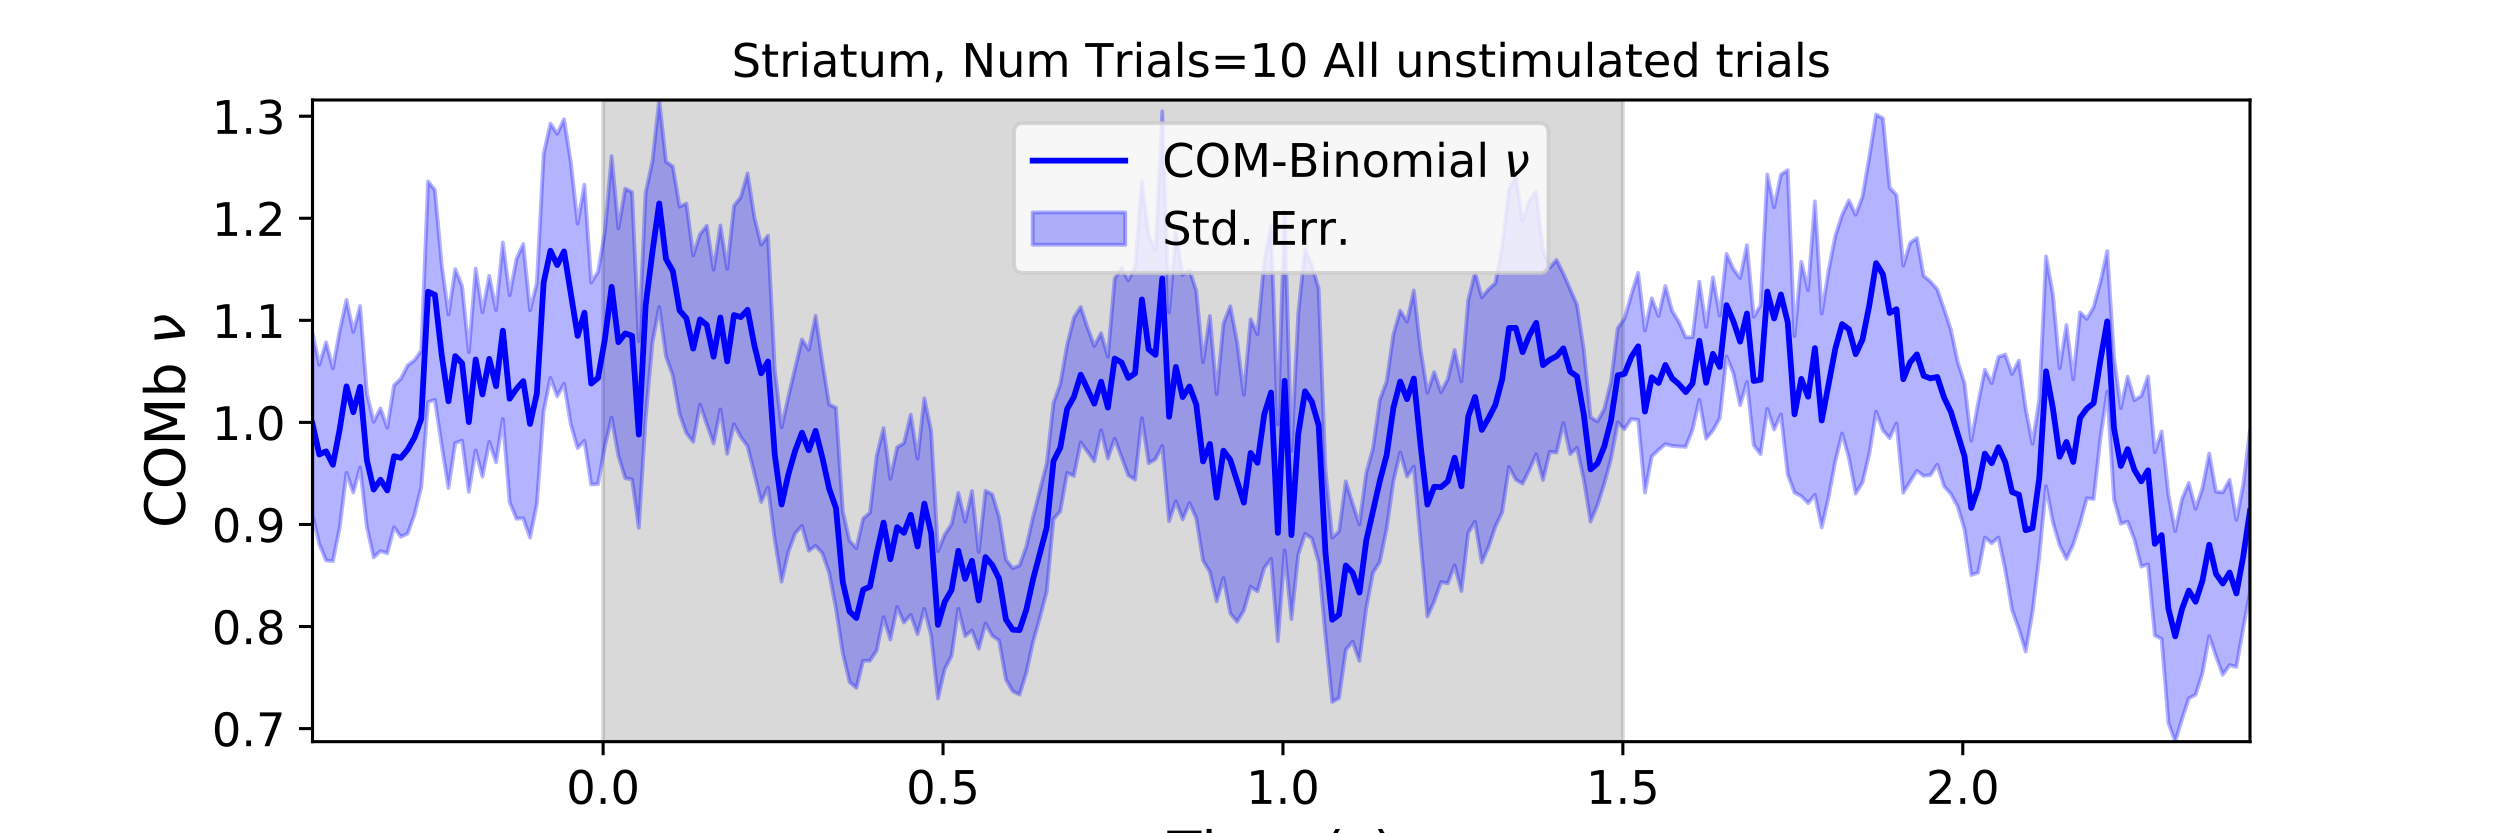 <?xml version="1.0" encoding="utf-8" standalone="no"?>
<!DOCTYPE svg PUBLIC "-//W3C//DTD SVG 1.1//EN"
  "http://www.w3.org/Graphics/SVG/1.1/DTD/svg11.dtd">
<!-- Created with matplotlib (https://matplotlib.org/) -->
<svg height="216pt" version="1.1" viewBox="0 0 648 216" width="648pt" xmlns="http://www.w3.org/2000/svg" xmlns:xlink="http://www.w3.org/1999/xlink">
 <defs>
  <style type="text/css">
*{stroke-linecap:butt;stroke-linejoin:round;}
  </style>
 </defs>
 <g id="figure_1">
  <g id="patch_1">
   <path d="M 0 216 
L 648 216 
L 648 0 
L 0 0 
z
" style="fill:#ffffff;"/>
  </g>
  <g id="axes_1">
   <g id="patch_2">
    <path d="M 81 192.24 
L 583.2 192.24 
L 583.2 25.92 
L 81 25.92 
z
" style="fill:#ffffff;"/>
   </g>
   <g id="PolyCollection_1">
    <defs>
     <path d="M 156.33 -23.76 
L 156.33 -190.08 
L 420.646 -190.08 
L 420.646 -23.76 
L 420.646 -23.76 
L 156.33 -23.76 
z
" id="ma103dc1954" style="stroke:#808080;stroke-opacity:0.3;"/>
    </defs>
    <g clip-path="url(#pfbf8f7199d)">
     <use style="fill:#808080;fill-opacity:0.3;stroke:#808080;stroke-opacity:0.3;" x="0" xlink:href="#ma103dc1954" y="216"/>
    </g>
   </g>
   <g id="PolyCollection_2">
    <defs>
     <path d="M 81 -129.722 
L 81 -82.518 
L 82.762 -74.969 
L 84.524 -70.735 
L 86.286 -70.554 
L 88.048 -79.227 
L 89.811 -93.436 
L 91.573 -88.333 
L 93.335 -94.791 
L 95.097 -79.408 
L 96.859 -71.527 
L 98.621 -73.155 
L 100.383 -72.597 
L 102.145 -79.334 
L 103.907 -76.853 
L 105.669 -77.698 
L 107.432 -82.544 
L 109.194 -89.747 
L 110.956 -111.789 
L 112.718 -112.365 
L 114.48 -100.603 
L 116.242 -89.51 
L 118.004 -101.166 
L 119.766 -101.805 
L 121.528 -88.491 
L 123.291 -99.256 
L 125.053 -92.433 
L 126.815 -101.467 
L 128.577 -96.163 
L 130.339 -107.403 
L 132.101 -85.836 
L 133.863 -81.546 
L 135.625 -81.659 
L 137.387 -76.637 
L 139.149 -85.368 
L 140.912 -109.409 
L 142.674 -118.064 
L 144.436 -113.263 
L 146.198 -116.529 
L 147.96 -105.952 
L 149.722 -99.851 
L 151.484 -101.748 
L 153.246 -90.389 
L 155.008 -90.529 
L 156.771 -100.348 
L 158.533 -107.747 
L 160.295 -97.835 
L 162.057 -92.056 
L 163.819 -91.739 
L 165.581 -79.19 
L 167.343 -107.53 
L 169.105 -127.131 
L 170.867 -136.448 
L 172.629 -123.605 
L 174.392 -118.647 
L 176.154 -108.623 
L 177.916 -103.718 
L 179.678 -101.49 
L 181.44 -111.108 
L 183.202 -106.048 
L 184.964 -101.022 
L 186.726 -109.86 
L 188.488 -98.366 
L 190.251 -106.059 
L 192.013 -102.726 
L 193.775 -100.303 
L 195.537 -93.245 
L 197.299 -85.892 
L 199.061 -89.654 
L 200.823 -76.065 
L 202.585 -65.233 
L 204.347 -72.941 
L 206.109 -77.753 
L 207.872 -79.705 
L 209.634 -73.231 
L 211.396 -74.522 
L 213.158 -72.601 
L 214.92 -67.533 
L 216.682 -58.265 
L 218.444 -46.728 
L 220.206 -39.206 
L 221.968 -37.705 
L 223.731 -44.728 
L 225.493 -44.738 
L 227.255 -47.416 
L 229.017 -56.039 
L 230.779 -50.226 
L 232.541 -58.656 
L 234.303 -54.637 
L 236.065 -56.597 
L 237.827 -51.61 
L 239.589 -58.175 
L 241.352 -51.246 
L 243.114 -34.926 
L 244.876 -42.596 
L 246.638 -45.992 
L 248.4 -58.2 
L 250.162 -51.12 
L 251.924 -52.567 
L 253.686 -47.834 
L 255.448 -54.382 
L 257.211 -51.18 
L 258.973 -49.987 
L 260.735 -39.89 
L 262.497 -36.835 
L 264.259 -35.951 
L 266.021 -41.603 
L 267.783 -49.723 
L 269.545 -55.918 
L 271.307 -62.673 
L 273.069 -81.45 
L 274.832 -83.454 
L 276.594 -93.423 
L 278.356 -92.626 
L 280.118 -101.338 
L 281.88 -98.921 
L 283.642 -96.443 
L 285.404 -104.468 
L 287.166 -97.149 
L 288.928 -102.301 
L 290.691 -97.538 
L 292.453 -92.782 
L 294.215 -91.678 
L 295.977 -107.589 
L 297.739 -95.936 
L 299.501 -96.966 
L 301.263 -100.419 
L 303.025 -80.909 
L 304.787 -86.078 
L 306.549 -81.366 
L 308.312 -85.617 
L 310.074 -81.645 
L 311.836 -70.69 
L 313.598 -67.765 
L 315.36 -60.123 
L 317.122 -66.173 
L 318.884 -57.027 
L 320.646 -54.835 
L 322.408 -57.764 
L 324.171 -63.923 
L 325.933 -62.709 
L 327.695 -68.804 
L 329.457 -71.103 
L 331.219 -49.761 
L 332.981 -73.33 
L 334.743 -55.519 
L 336.505 -72.228 
L 338.267 -77.617 
L 340.029 -76.466 
L 341.792 -70.244 
L 343.554 -51.308 
L 345.316 -34.068 
L 347.078 -35.064 
L 348.84 -47.577 
L 350.602 -49.675 
L 352.364 -44.706 
L 354.126 -58.286 
L 355.888 -67.535 
L 357.651 -70.352 
L 359.413 -78.92 
L 361.175 -91.301 
L 362.937 -98.711 
L 364.699 -92.465 
L 366.461 -95.038 
L 368.223 -75.691 
L 369.985 -56.202 
L 371.747 -60.094 
L 373.509 -65.117 
L 375.272 -64.797 
L 377.034 -69.441 
L 378.796 -62.775 
L 380.558 -77.871 
L 382.32 -80.803 
L 384.082 -70.2 
L 385.844 -74.25 
L 387.606 -79.513 
L 389.368 -83.233 
L 391.131 -94.972 
L 392.893 -91.679 
L 394.655 -90.632 
L 396.417 -94.216 
L 398.179 -98.236 
L 399.941 -91.57 
L 401.703 -98.88 
L 403.465 -98.69 
L 405.227 -106.353 
L 406.989 -98.298 
L 408.752 -99.901 
L 410.514 -91.713 
L 412.276 -80.801 
L 414.038 -84.972 
L 415.8 -90.521 
L 417.562 -96.987 
L 419.324 -106.5 
L 421.086 -104.761 
L 422.848 -107.362 
L 424.611 -107.173 
L 426.373 -88.308 
L 428.135 -97.702 
L 429.897 -99.368 
L 431.659 -100.894 
L 433.421 -100.419 
L 435.183 -100.288 
L 436.945 -100.176 
L 438.707 -104.602 
L 440.469 -112.365 
L 442.232 -102.289 
L 443.994 -104.435 
L 445.756 -107.576 
L 447.518 -123.613 
L 449.28 -119.262 
L 451.042 -110.964 
L 452.804 -117 
L 454.566 -100.623 
L 456.328 -98.287 
L 458.091 -110.025 
L 459.853 -104.652 
L 461.615 -108.596 
L 463.377 -93.046 
L 465.139 -88.319 
L 466.901 -87.401 
L 468.663 -85.574 
L 470.425 -87.733 
L 472.187 -79.273 
L 473.949 -87.025 
L 475.712 -96.419 
L 477.474 -103.632 
L 479.236 -97.299 
L 480.998 -88.069 
L 482.76 -90.937 
L 484.522 -98.354 
L 486.284 -109.258 
L 488.046 -104.484 
L 489.808 -102.429 
L 491.571 -106.256 
L 493.333 -88.28 
L 495.095 -91.129 
L 496.857 -93.976 
L 498.619 -92.662 
L 500.381 -92.854 
L 502.143 -95.587 
L 503.905 -89.963 
L 505.667 -87.954 
L 507.429 -84.72 
L 509.192 -78.834 
L 510.954 -66.969 
L 512.716 -67.539 
L 514.478 -76.654 
L 516.24 -75.181 
L 518.002 -76.669 
L 519.764 -68.269 
L 521.526 -57.869 
L 523.288 -53.001 
L 525.051 -47.103 
L 526.813 -57.216 
L 528.575 -71.751 
L 530.337 -89.929 
L 532.099 -80.707 
L 533.861 -74.671 
L 535.623 -71.127 
L 537.385 -74.861 
L 539.147 -80.351 
L 540.909 -86.852 
L 542.672 -86.65 
L 544.434 -102.476 
L 546.196 -114.478 
L 547.958 -86.54 
L 549.72 -80.244 
L 551.482 -80.784 
L 553.244 -76.127 
L 555.006 -69.149 
L 556.768 -69.716 
L 558.531 -51.277 
L 560.293 -50.394 
L 562.055 -28.631 
L 563.817 -23.76 
L 565.579 -29.615 
L 567.341 -34.989 
L 569.103 -35.924 
L 570.865 -41.481 
L 572.627 -51.135 
L 574.389 -45.894 
L 576.152 -41.106 
L 577.914 -43.597 
L 579.676 -43.138 
L 581.438 -53.117 
L 583.2 -62.617 
L 583.2 -104.492 
L 583.2 -104.492 
L 581.438 -90.341 
L 579.676 -81.238 
L 577.914 -91.615 
L 576.152 -88.396 
L 574.389 -88.569 
L 572.627 -98.45 
L 570.865 -89.479 
L 569.103 -84.132 
L 567.341 -90.807 
L 565.579 -86.698 
L 563.817 -78.364 
L 562.055 -87.791 
L 560.293 -104.188 
L 558.531 -98.792 
L 556.768 -118.449 
L 555.006 -113.365 
L 553.244 -112.272 
L 551.482 -118.384 
L 549.72 -110.218 
L 547.958 -123.248 
L 546.196 -150.911 
L 544.434 -142.919 
L 542.672 -136.395 
L 540.909 -133.351 
L 539.147 -135.032 
L 537.385 -117.676 
L 535.623 -131.743 
L 533.861 -120.546 
L 532.099 -139.774 
L 530.337 -149.551 
L 528.575 -112.405 
L 526.813 -100.958 
L 525.051 -110.042 
L 523.288 -122.548 
L 521.526 -119.07 
L 519.764 -124.123 
L 518.002 -123.471 
L 516.24 -116.695 
L 514.478 -120.173 
L 512.716 -111.479 
L 510.954 -101.76 
L 509.192 -116.694 
L 507.429 -122.224 
L 505.667 -130.555 
L 503.905 -135.913 
L 502.143 -140.981 
L 500.381 -143.016 
L 498.619 -144.502 
L 496.857 -154.301 
L 495.095 -153.037 
L 493.333 -147.15 
L 491.571 -165.444 
L 489.808 -167.355 
L 488.046 -185.322 
L 486.284 -186.31 
L 484.522 -175.339 
L 482.76 -165.028 
L 480.998 -160.343 
L 479.236 -164.058 
L 477.474 -160.331 
L 475.712 -154.83 
L 473.949 -145.818 
L 472.187 -134.746 
L 470.425 -163.789 
L 468.663 -140.773 
L 466.901 -148.166 
L 465.139 -128.897 
L 463.377 -171.904 
L 461.615 -170.741 
L 459.853 -162.265 
L 458.091 -170.8 
L 456.328 -136.847 
L 454.566 -133.895 
L 452.804 -152.46 
L 451.042 -143.94 
L 449.28 -146.29 
L 447.518 -150.197 
L 445.756 -134.204 
L 443.994 -144.13 
L 442.232 -131.263 
L 440.469 -142.989 
L 438.707 -128.634 
L 436.945 -128.573 
L 435.183 -132.536 
L 433.421 -135.419 
L 431.659 -141.875 
L 429.897 -134.098 
L 428.135 -138.699 
L 426.373 -130.361 
L 424.611 -145.296 
L 422.848 -139.67 
L 421.086 -133.496 
L 419.324 -130.94 
L 417.562 -117.038 
L 415.8 -109.931 
L 414.038 -106.749 
L 412.276 -107.878 
L 410.514 -125.429 
L 408.752 -137.004 
L 406.989 -141.047 
L 405.227 -145.057 
L 403.465 -148.639 
L 401.703 -146.621 
L 399.941 -151.147 
L 398.179 -166.386 
L 396.417 -163.982 
L 394.655 -158.808 
L 392.893 -170.342 
L 391.131 -166.963 
L 389.368 -152.255 
L 387.606 -142.624 
L 385.844 -141.006 
L 384.082 -138.948 
L 382.32 -145.391 
L 380.558 -138.164 
L 378.796 -117.152 
L 377.034 -125.276 
L 375.272 -117.703 
L 373.509 -114.379 
L 371.747 -119.558 
L 369.985 -114.23 
L 368.223 -125.333 
L 366.461 -140.71 
L 364.699 -132.641 
L 362.937 -135.484 
L 361.175 -129.337 
L 359.413 -117.119 
L 357.651 -112.378 
L 355.888 -99.878 
L 354.126 -93.35 
L 352.364 -80.104 
L 350.602 -85.449 
L 348.84 -91.238 
L 347.078 -78.283 
L 345.316 -76.652 
L 343.554 -94.275 
L 341.792 -141.247 
L 340.029 -147.254 
L 338.267 -151.499 
L 336.505 -134.746 
L 334.743 -99.092 
L 332.981 -161.226 
L 331.219 -105.998 
L 329.457 -157.402 
L 327.695 -148.405 
L 325.933 -129.376 
L 324.171 -133.255 
L 322.408 -113.686 
L 320.646 -127.467 
L 318.884 -136.623 
L 317.122 -132.184 
L 315.36 -113.866 
L 313.598 -134.084 
L 311.836 -122.134 
L 310.074 -140.65 
L 308.312 -146.018 
L 306.549 -144.753 
L 304.787 -155.689 
L 303.025 -135.045 
L 301.263 -187.155 
L 299.501 -151.071 
L 297.739 -154.929 
L 295.977 -169.161 
L 294.215 -146.797 
L 292.453 -143.315 
L 290.691 -146.57 
L 288.928 -143.817 
L 287.166 -123.541 
L 285.404 -129.65 
L 283.642 -126.304 
L 281.88 -131.116 
L 280.118 -136.429 
L 278.356 -133.661 
L 276.594 -126.56 
L 274.832 -116.499 
L 273.069 -111.543 
L 271.307 -95.834 
L 269.545 -88.982 
L 267.783 -82.121 
L 266.021 -74.31 
L 264.259 -69.409 
L 262.497 -68.734 
L 260.735 -70.977 
L 258.973 -81.993 
L 257.211 -87.828 
L 255.448 -88.804 
L 253.686 -72.893 
L 251.924 -88.701 
L 250.162 -80.786 
L 248.4 -88.25 
L 246.638 -80.116 
L 244.876 -77.442 
L 243.114 -73.154 
L 241.352 -104.277 
L 239.589 -112.743 
L 237.827 -97.107 
L 236.065 -108.51 
L 234.303 -101.147 
L 232.541 -100.057 
L 230.779 -91.881 
L 229.017 -105.035 
L 227.255 -97.925 
L 225.493 -83.128 
L 223.731 -81.583 
L 221.968 -73.928 
L 220.206 -75.809 
L 218.444 -83.577 
L 216.682 -110.325 
L 214.92 -111.131 
L 213.158 -122.166 
L 211.396 -134.146 
L 209.634 -125.357 
L 207.872 -128.002 
L 206.109 -120.671 
L 204.347 -113.188 
L 202.585 -105.233 
L 200.823 -120.09 
L 199.061 -154.926 
L 197.299 -152.581 
L 195.537 -159.656 
L 193.775 -171.056 
L 192.013 -164.896 
L 190.251 -162.625 
L 188.488 -146.315 
L 186.726 -157.558 
L 184.964 -146.088 
L 183.202 -157.479 
L 181.44 -155.29 
L 179.678 -149.794 
L 177.916 -163.264 
L 176.154 -162.427 
L 174.392 -172.829 
L 172.629 -174.116 
L 170.867 -190.08 
L 169.105 -174.175 
L 167.343 -166.039 
L 165.581 -127.537 
L 163.819 -166.205 
L 162.057 -167.094 
L 160.295 -156.784 
L 158.533 -175.539 
L 156.771 -155.676 
L 155.008 -145.537 
L 153.246 -142.781 
L 151.484 -168.134 
L 149.722 -158.039 
L 147.96 -173.956 
L 146.198 -185.11 
L 144.436 -181.343 
L 142.674 -183.96 
L 140.912 -176.099 
L 139.149 -142.585 
L 137.387 -135.583 
L 135.625 -152.746 
L 133.863 -148.85 
L 132.101 -139.461 
L 130.339 -153.154 
L 128.577 -135.628 
L 126.815 -144.481 
L 125.053 -135.091 
L 123.291 -146.373 
L 121.528 -124.713 
L 119.766 -141.845 
L 118.004 -146.224 
L 116.242 -134.478 
L 114.48 -147.443 
L 112.718 -166.777 
L 110.956 -168.975 
L 109.194 -125.128 
L 107.432 -122.627 
L 105.669 -121.296 
L 103.907 -117.82 
L 102.145 -116.161 
L 100.383 -105.162 
L 98.621 -110.143 
L 96.859 -106.704 
L 95.097 -114.009 
L 93.335 -136.684 
L 91.573 -129.983 
L 89.811 -138.261 
L 88.048 -130.269 
L 86.286 -120.516 
L 84.524 -127.288 
L 82.762 -121.443 
L 81 -129.722 
z
" id="m69a74de6cb" style="stroke:#0000ff;stroke-opacity:0.3;"/>
    </defs>
    <g clip-path="url(#pfbf8f7199d)">
     <use style="fill:#0000ff;fill-opacity:0.3;stroke:#0000ff;stroke-opacity:0.3;" x="0" xlink:href="#m69a74de6cb" y="216"/>
    </g>
   </g>
   <g id="matplotlib.axis_1">
    <g id="xtick_1">
     <g id="line2d_1">
      <defs>
       <path d="M 0 0 
L 0 3.5 
" id="mb4be9fde1d" style="stroke:#000000;stroke-width:0.8;"/>
      </defs>
      <g>
       <use style="stroke:#000000;stroke-width:0.8;" x="156.33" xlink:href="#mb4be9fde1d" y="192.24"/>
      </g>
     </g>
     <g id="text_1">
      <!-- 0.0 -->
      <defs>
       <path d="M 31.781 66.406 
Q 24.172 66.406 20.328 58.906 
Q 16.5 51.422 16.5 36.375 
Q 16.5 21.391 20.328 13.891 
Q 24.172 6.391 31.781 6.391 
Q 39.453 6.391 43.281 13.891 
Q 47.125 21.391 47.125 36.375 
Q 47.125 51.422 43.281 58.906 
Q 39.453 66.406 31.781 66.406 
z
M 31.781 74.219 
Q 44.047 74.219 50.516 64.516 
Q 56.984 54.828 56.984 36.375 
Q 56.984 17.969 50.516 8.266 
Q 44.047 -1.422 31.781 -1.422 
Q 19.531 -1.422 13.062 8.266 
Q 6.594 17.969 6.594 36.375 
Q 6.594 54.828 13.062 64.516 
Q 19.531 74.219 31.781 74.219 
z
" id="DejaVuSans-48"/>
       <path d="M 10.688 12.406 
L 21 12.406 
L 21 0 
L 10.688 0 
z
" id="DejaVuSans-46"/>
      </defs>
      <g transform="translate(146.788 208.358)scale(0.12 -0.12)">
       <use xlink:href="#DejaVuSans-48"/>
       <use x="63.623" xlink:href="#DejaVuSans-46"/>
       <use x="95.41" xlink:href="#DejaVuSans-48"/>
      </g>
     </g>
    </g>
    <g id="xtick_2">
     <g id="line2d_2">
      <g>
       <use style="stroke:#000000;stroke-width:0.8;" x="244.435" xlink:href="#mb4be9fde1d" y="192.24"/>
      </g>
     </g>
     <g id="text_2">
      <!-- 0.5 -->
      <defs>
       <path d="M 10.797 72.906 
L 49.516 72.906 
L 49.516 64.594 
L 19.828 64.594 
L 19.828 46.734 
Q 21.969 47.469 24.109 47.828 
Q 26.266 48.188 28.422 48.188 
Q 40.625 48.188 47.75 41.5 
Q 54.891 34.812 54.891 23.391 
Q 54.891 11.625 47.562 5.094 
Q 40.234 -1.422 26.906 -1.422 
Q 22.312 -1.422 17.547 -0.641 
Q 12.797 0.141 7.719 1.703 
L 7.719 11.625 
Q 12.109 9.234 16.797 8.062 
Q 21.484 6.891 26.703 6.891 
Q 35.156 6.891 40.078 11.328 
Q 45.016 15.766 45.016 23.391 
Q 45.016 31 40.078 35.438 
Q 35.156 39.891 26.703 39.891 
Q 22.75 39.891 18.812 39.016 
Q 14.891 38.141 10.797 36.281 
z
" id="DejaVuSans-53"/>
      </defs>
      <g transform="translate(234.893 208.358)scale(0.12 -0.12)">
       <use xlink:href="#DejaVuSans-48"/>
       <use x="63.623" xlink:href="#DejaVuSans-46"/>
       <use x="95.41" xlink:href="#DejaVuSans-53"/>
      </g>
     </g>
    </g>
    <g id="xtick_3">
     <g id="line2d_3">
      <g>
       <use style="stroke:#000000;stroke-width:0.8;" x="332.541" xlink:href="#mb4be9fde1d" y="192.24"/>
      </g>
     </g>
     <g id="text_3">
      <!-- 1.0 -->
      <defs>
       <path d="M 12.406 8.297 
L 28.516 8.297 
L 28.516 63.922 
L 10.984 60.406 
L 10.984 69.391 
L 28.422 72.906 
L 38.281 72.906 
L 38.281 8.297 
L 54.391 8.297 
L 54.391 0 
L 12.406 0 
z
" id="DejaVuSans-49"/>
      </defs>
      <g transform="translate(322.999 208.358)scale(0.12 -0.12)">
       <use xlink:href="#DejaVuSans-49"/>
       <use x="63.623" xlink:href="#DejaVuSans-46"/>
       <use x="95.41" xlink:href="#DejaVuSans-48"/>
      </g>
     </g>
    </g>
    <g id="xtick_4">
     <g id="line2d_4">
      <g>
       <use style="stroke:#000000;stroke-width:0.8;" x="420.646" xlink:href="#mb4be9fde1d" y="192.24"/>
      </g>
     </g>
     <g id="text_4">
      <!-- 1.5 -->
      <g transform="translate(411.104 208.358)scale(0.12 -0.12)">
       <use xlink:href="#DejaVuSans-49"/>
       <use x="63.623" xlink:href="#DejaVuSans-46"/>
       <use x="95.41" xlink:href="#DejaVuSans-53"/>
      </g>
     </g>
    </g>
    <g id="xtick_5">
     <g id="line2d_5">
      <g>
       <use style="stroke:#000000;stroke-width:0.8;" x="508.751" xlink:href="#mb4be9fde1d" y="192.24"/>
      </g>
     </g>
     <g id="text_5">
      <!-- 2.0 -->
      <defs>
       <path d="M 19.188 8.297 
L 53.609 8.297 
L 53.609 0 
L 7.328 0 
L 7.328 8.297 
Q 12.938 14.109 22.625 23.891 
Q 32.328 33.688 34.812 36.531 
Q 39.547 41.844 41.422 45.531 
Q 43.312 49.219 43.312 52.781 
Q 43.312 58.594 39.234 62.25 
Q 35.156 65.922 28.609 65.922 
Q 23.969 65.922 18.812 64.312 
Q 13.672 62.703 7.812 59.422 
L 7.812 69.391 
Q 13.766 71.781 18.938 73 
Q 24.125 74.219 28.422 74.219 
Q 39.75 74.219 46.484 68.547 
Q 53.219 62.891 53.219 53.422 
Q 53.219 48.922 51.531 44.891 
Q 49.859 40.875 45.406 35.406 
Q 44.188 33.984 37.641 27.219 
Q 31.109 20.453 19.188 8.297 
z
" id="DejaVuSans-50"/>
      </defs>
      <g transform="translate(499.209 208.358)scale(0.12 -0.12)">
       <use xlink:href="#DejaVuSans-50"/>
       <use x="63.623" xlink:href="#DejaVuSans-46"/>
       <use x="95.41" xlink:href="#DejaVuSans-48"/>
      </g>
     </g>
    </g>
    <g id="text_6">
     <!-- Time (s) -->
     <defs>
      <path d="M -0.297 72.906 
L 61.375 72.906 
L 61.375 64.594 
L 35.5 64.594 
L 35.5 0 
L 25.594 0 
L 25.594 64.594 
L -0.297 64.594 
z
" id="DejaVuSans-84"/>
      <path d="M 9.422 54.688 
L 18.406 54.688 
L 18.406 0 
L 9.422 0 
z
M 9.422 75.984 
L 18.406 75.984 
L 18.406 64.594 
L 9.422 64.594 
z
" id="DejaVuSans-105"/>
      <path d="M 52 44.188 
Q 55.375 50.25 60.062 53.125 
Q 64.75 56 71.094 56 
Q 79.641 56 84.281 50.016 
Q 88.922 44.047 88.922 33.016 
L 88.922 0 
L 79.891 0 
L 79.891 32.719 
Q 79.891 40.578 77.094 44.375 
Q 74.312 48.188 68.609 48.188 
Q 61.625 48.188 57.562 43.547 
Q 53.516 38.922 53.516 30.906 
L 53.516 0 
L 44.484 0 
L 44.484 32.719 
Q 44.484 40.625 41.703 44.406 
Q 38.922 48.188 33.109 48.188 
Q 26.219 48.188 22.156 43.531 
Q 18.109 38.875 18.109 30.906 
L 18.109 0 
L 9.078 0 
L 9.078 54.688 
L 18.109 54.688 
L 18.109 46.188 
Q 21.188 51.219 25.484 53.609 
Q 29.781 56 35.688 56 
Q 41.656 56 45.828 52.969 
Q 50 49.953 52 44.188 
z
" id="DejaVuSans-109"/>
      <path d="M 56.203 29.594 
L 56.203 25.203 
L 14.891 25.203 
Q 15.484 15.922 20.484 11.062 
Q 25.484 6.203 34.422 6.203 
Q 39.594 6.203 44.453 7.469 
Q 49.312 8.734 54.109 11.281 
L 54.109 2.781 
Q 49.266 0.734 44.188 -0.344 
Q 39.109 -1.422 33.891 -1.422 
Q 20.797 -1.422 13.156 6.188 
Q 5.516 13.812 5.516 26.812 
Q 5.516 40.234 12.766 48.109 
Q 20.016 56 32.328 56 
Q 43.359 56 49.781 48.891 
Q 56.203 41.797 56.203 29.594 
z
M 47.219 32.234 
Q 47.125 39.594 43.094 43.984 
Q 39.062 48.391 32.422 48.391 
Q 24.906 48.391 20.391 44.141 
Q 15.875 39.891 15.188 32.172 
z
" id="DejaVuSans-101"/>
      <path id="DejaVuSans-32"/>
      <path d="M 31 75.875 
Q 24.469 64.656 21.281 53.656 
Q 18.109 42.672 18.109 31.391 
Q 18.109 20.125 21.312 9.062 
Q 24.516 -2 31 -13.188 
L 23.188 -13.188 
Q 15.875 -1.703 12.234 9.375 
Q 8.594 20.453 8.594 31.391 
Q 8.594 42.281 12.203 53.312 
Q 15.828 64.359 23.188 75.875 
z
" id="DejaVuSans-40"/>
      <path d="M 44.281 53.078 
L 44.281 44.578 
Q 40.484 46.531 36.375 47.5 
Q 32.281 48.484 27.875 48.484 
Q 21.188 48.484 17.844 46.438 
Q 14.5 44.391 14.5 40.281 
Q 14.5 37.156 16.891 35.375 
Q 19.281 33.594 26.516 31.984 
L 29.594 31.297 
Q 39.156 29.25 43.188 25.516 
Q 47.219 21.781 47.219 15.094 
Q 47.219 7.469 41.188 3.016 
Q 35.156 -1.422 24.609 -1.422 
Q 20.219 -1.422 15.453 -0.562 
Q 10.688 0.297 5.422 2 
L 5.422 11.281 
Q 10.406 8.688 15.234 7.391 
Q 20.062 6.109 24.812 6.109 
Q 31.156 6.109 34.562 8.281 
Q 37.984 10.453 37.984 14.406 
Q 37.984 18.062 35.516 20.016 
Q 33.062 21.969 24.703 23.781 
L 21.578 24.516 
Q 13.234 26.266 9.516 29.906 
Q 5.812 33.547 5.812 39.891 
Q 5.812 47.609 11.281 51.797 
Q 16.75 56 26.812 56 
Q 31.781 56 36.172 55.266 
Q 40.578 54.547 44.281 53.078 
z
" id="DejaVuSans-115"/>
      <path d="M 8.016 75.875 
L 15.828 75.875 
Q 23.141 64.359 26.781 53.312 
Q 30.422 42.281 30.422 31.391 
Q 30.422 20.453 26.781 9.375 
Q 23.141 -1.703 15.828 -13.188 
L 8.016 -13.188 
Q 14.5 -2 17.703 9.062 
Q 20.906 20.125 20.906 31.391 
Q 20.906 42.672 17.703 53.656 
Q 14.5 64.656 8.016 75.875 
z
" id="DejaVuSans-41"/>
     </defs>
     <g transform="translate(302.605 225.796)scale(0.144 -0.144)">
      <use xlink:href="#DejaVuSans-84"/>
      <use x="61.037" xlink:href="#DejaVuSans-105"/>
      <use x="88.82" xlink:href="#DejaVuSans-109"/>
      <use x="186.232" xlink:href="#DejaVuSans-101"/>
      <use x="247.756" xlink:href="#DejaVuSans-32"/>
      <use x="279.543" xlink:href="#DejaVuSans-40"/>
      <use x="318.557" xlink:href="#DejaVuSans-115"/>
      <use x="370.656" xlink:href="#DejaVuSans-41"/>
     </g>
    </g>
   </g>
   <g id="matplotlib.axis_2">
    <g id="ytick_1">
     <g id="line2d_6">
      <defs>
       <path d="M 0 0 
L -3.5 0 
" id="mda29e70b51" style="stroke:#000000;stroke-width:0.8;"/>
      </defs>
      <g>
       <use style="stroke:#000000;stroke-width:0.8;" x="81" xlink:href="#mda29e70b51" y="188.852"/>
      </g>
     </g>
     <g id="text_7">
      <!-- 0.7 -->
      <defs>
       <path d="M 8.203 72.906 
L 55.078 72.906 
L 55.078 68.703 
L 28.609 0 
L 18.312 0 
L 43.219 64.594 
L 8.203 64.594 
z
" id="DejaVuSans-55"/>
      </defs>
      <g transform="translate(54.916 193.411)scale(0.12 -0.12)">
       <use xlink:href="#DejaVuSans-48"/>
       <use x="63.623" xlink:href="#DejaVuSans-46"/>
       <use x="95.41" xlink:href="#DejaVuSans-55"/>
      </g>
     </g>
    </g>
    <g id="ytick_2">
     <g id="line2d_7">
      <g>
       <use style="stroke:#000000;stroke-width:0.8;" x="81" xlink:href="#mda29e70b51" y="162.398"/>
      </g>
     </g>
     <g id="text_8">
      <!-- 0.8 -->
      <defs>
       <path d="M 31.781 34.625 
Q 24.75 34.625 20.719 30.859 
Q 16.703 27.094 16.703 20.516 
Q 16.703 13.922 20.719 10.156 
Q 24.75 6.391 31.781 6.391 
Q 38.812 6.391 42.859 10.172 
Q 46.922 13.969 46.922 20.516 
Q 46.922 27.094 42.891 30.859 
Q 38.875 34.625 31.781 34.625 
z
M 21.922 38.812 
Q 15.578 40.375 12.031 44.719 
Q 8.5 49.078 8.5 55.328 
Q 8.5 64.062 14.719 69.141 
Q 20.953 74.219 31.781 74.219 
Q 42.672 74.219 48.875 69.141 
Q 55.078 64.062 55.078 55.328 
Q 55.078 49.078 51.531 44.719 
Q 48 40.375 41.703 38.812 
Q 48.828 37.156 52.797 32.312 
Q 56.781 27.484 56.781 20.516 
Q 56.781 9.906 50.312 4.234 
Q 43.844 -1.422 31.781 -1.422 
Q 19.734 -1.422 13.25 4.234 
Q 6.781 9.906 6.781 20.516 
Q 6.781 27.484 10.781 32.312 
Q 14.797 37.156 21.922 38.812 
z
M 18.312 54.391 
Q 18.312 48.734 21.844 45.562 
Q 25.391 42.391 31.781 42.391 
Q 38.141 42.391 41.719 45.562 
Q 45.312 48.734 45.312 54.391 
Q 45.312 60.062 41.719 63.234 
Q 38.141 66.406 31.781 66.406 
Q 25.391 66.406 21.844 63.234 
Q 18.312 60.062 18.312 54.391 
z
" id="DejaVuSans-56"/>
      </defs>
      <g transform="translate(54.916 166.957)scale(0.12 -0.12)">
       <use xlink:href="#DejaVuSans-48"/>
       <use x="63.623" xlink:href="#DejaVuSans-46"/>
       <use x="95.41" xlink:href="#DejaVuSans-56"/>
      </g>
     </g>
    </g>
    <g id="ytick_3">
     <g id="line2d_8">
      <g>
       <use style="stroke:#000000;stroke-width:0.8;" x="81" xlink:href="#mda29e70b51" y="135.944"/>
      </g>
     </g>
     <g id="text_9">
      <!-- 0.9 -->
      <defs>
       <path d="M 10.984 1.516 
L 10.984 10.5 
Q 14.703 8.734 18.5 7.812 
Q 22.312 6.891 25.984 6.891 
Q 35.75 6.891 40.891 13.453 
Q 46.047 20.016 46.781 33.406 
Q 43.953 29.203 39.594 26.953 
Q 35.25 24.703 29.984 24.703 
Q 19.047 24.703 12.672 31.312 
Q 6.297 37.938 6.297 49.422 
Q 6.297 60.641 12.938 67.422 
Q 19.578 74.219 30.609 74.219 
Q 43.266 74.219 49.922 64.516 
Q 56.594 54.828 56.594 36.375 
Q 56.594 19.141 48.406 8.859 
Q 40.234 -1.422 26.422 -1.422 
Q 22.703 -1.422 18.891 -0.688 
Q 15.094 0.047 10.984 1.516 
z
M 30.609 32.422 
Q 37.25 32.422 41.125 36.953 
Q 45.016 41.5 45.016 49.422 
Q 45.016 57.281 41.125 61.844 
Q 37.25 66.406 30.609 66.406 
Q 23.969 66.406 20.094 61.844 
Q 16.219 57.281 16.219 49.422 
Q 16.219 41.5 20.094 36.953 
Q 23.969 32.422 30.609 32.422 
z
" id="DejaVuSans-57"/>
      </defs>
      <g transform="translate(54.916 140.503)scale(0.12 -0.12)">
       <use xlink:href="#DejaVuSans-48"/>
       <use x="63.623" xlink:href="#DejaVuSans-46"/>
       <use x="95.41" xlink:href="#DejaVuSans-57"/>
      </g>
     </g>
    </g>
    <g id="ytick_4">
     <g id="line2d_9">
      <g>
       <use style="stroke:#000000;stroke-width:0.8;" x="81" xlink:href="#mda29e70b51" y="109.489"/>
      </g>
     </g>
     <g id="text_10">
      <!-- 1.0 -->
      <g transform="translate(54.916 114.048)scale(0.12 -0.12)">
       <use xlink:href="#DejaVuSans-49"/>
       <use x="63.623" xlink:href="#DejaVuSans-46"/>
       <use x="95.41" xlink:href="#DejaVuSans-48"/>
      </g>
     </g>
    </g>
    <g id="ytick_5">
     <g id="line2d_10">
      <g>
       <use style="stroke:#000000;stroke-width:0.8;" x="81" xlink:href="#mda29e70b51" y="83.035"/>
      </g>
     </g>
     <g id="text_11">
      <!-- 1.1 -->
      <g transform="translate(54.916 87.594)scale(0.12 -0.12)">
       <use xlink:href="#DejaVuSans-49"/>
       <use x="63.623" xlink:href="#DejaVuSans-46"/>
       <use x="95.41" xlink:href="#DejaVuSans-49"/>
      </g>
     </g>
    </g>
    <g id="ytick_6">
     <g id="line2d_11">
      <g>
       <use style="stroke:#000000;stroke-width:0.8;" x="81" xlink:href="#mda29e70b51" y="56.581"/>
      </g>
     </g>
     <g id="text_12">
      <!-- 1.2 -->
      <g transform="translate(54.916 61.14)scale(0.12 -0.12)">
       <use xlink:href="#DejaVuSans-49"/>
       <use x="63.623" xlink:href="#DejaVuSans-46"/>
       <use x="95.41" xlink:href="#DejaVuSans-50"/>
      </g>
     </g>
    </g>
    <g id="ytick_7">
     <g id="line2d_12">
      <g>
       <use style="stroke:#000000;stroke-width:0.8;" x="81" xlink:href="#mda29e70b51" y="30.127"/>
      </g>
     </g>
     <g id="text_13">
      <!-- 1.3 -->
      <defs>
       <path d="M 40.578 39.312 
Q 47.656 37.797 51.625 33 
Q 55.609 28.219 55.609 21.188 
Q 55.609 10.406 48.188 4.484 
Q 40.766 -1.422 27.094 -1.422 
Q 22.516 -1.422 17.656 -0.516 
Q 12.797 0.391 7.625 2.203 
L 7.625 11.719 
Q 11.719 9.328 16.594 8.109 
Q 21.484 6.891 26.812 6.891 
Q 36.078 6.891 40.938 10.547 
Q 45.797 14.203 45.797 21.188 
Q 45.797 27.641 41.281 31.266 
Q 36.766 34.906 28.719 34.906 
L 20.219 34.906 
L 20.219 43.016 
L 29.109 43.016 
Q 36.375 43.016 40.234 45.922 
Q 44.094 48.828 44.094 54.297 
Q 44.094 59.906 40.109 62.906 
Q 36.141 65.922 28.719 65.922 
Q 24.656 65.922 20.016 65.031 
Q 15.375 64.156 9.812 62.312 
L 9.812 71.094 
Q 15.438 72.656 20.344 73.438 
Q 25.25 74.219 29.594 74.219 
Q 40.828 74.219 47.359 69.109 
Q 53.906 64.016 53.906 55.328 
Q 53.906 49.266 50.438 45.094 
Q 46.969 40.922 40.578 39.312 
z
" id="DejaVuSans-51"/>
      </defs>
      <g transform="translate(54.916 34.686)scale(0.12 -0.12)">
       <use xlink:href="#DejaVuSans-49"/>
       <use x="63.623" xlink:href="#DejaVuSans-46"/>
       <use x="95.41" xlink:href="#DejaVuSans-51"/>
      </g>
     </g>
    </g>
    <g id="text_14">
     <!-- COMb $\nu$ -->
     <defs>
      <path d="M 64.406 67.281 
L 64.406 56.891 
Q 59.422 61.531 53.781 63.812 
Q 48.141 66.109 41.797 66.109 
Q 29.297 66.109 22.656 58.469 
Q 16.016 50.828 16.016 36.375 
Q 16.016 21.969 22.656 14.328 
Q 29.297 6.688 41.797 6.688 
Q 48.141 6.688 53.781 8.984 
Q 59.422 11.281 64.406 15.922 
L 64.406 5.609 
Q 59.234 2.094 53.438 0.328 
Q 47.656 -1.422 41.219 -1.422 
Q 24.656 -1.422 15.125 8.703 
Q 5.609 18.844 5.609 36.375 
Q 5.609 53.953 15.125 64.078 
Q 24.656 74.219 41.219 74.219 
Q 47.75 74.219 53.531 72.484 
Q 59.328 70.75 64.406 67.281 
z
" id="DejaVuSans-67"/>
      <path d="M 39.406 66.219 
Q 28.656 66.219 22.328 58.203 
Q 16.016 50.203 16.016 36.375 
Q 16.016 22.609 22.328 14.594 
Q 28.656 6.594 39.406 6.594 
Q 50.141 6.594 56.422 14.594 
Q 62.703 22.609 62.703 36.375 
Q 62.703 50.203 56.422 58.203 
Q 50.141 66.219 39.406 66.219 
z
M 39.406 74.219 
Q 54.734 74.219 63.906 63.938 
Q 73.094 53.656 73.094 36.375 
Q 73.094 19.141 63.906 8.859 
Q 54.734 -1.422 39.406 -1.422 
Q 24.031 -1.422 14.812 8.828 
Q 5.609 19.094 5.609 36.375 
Q 5.609 53.656 14.812 63.938 
Q 24.031 74.219 39.406 74.219 
z
" id="DejaVuSans-79"/>
      <path d="M 9.812 72.906 
L 24.516 72.906 
L 43.109 23.297 
L 61.812 72.906 
L 76.516 72.906 
L 76.516 0 
L 66.891 0 
L 66.891 64.016 
L 48.094 14.016 
L 38.188 14.016 
L 19.391 64.016 
L 19.391 0 
L 9.812 0 
z
" id="DejaVuSans-77"/>
      <path d="M 48.688 27.297 
Q 48.688 37.203 44.609 42.844 
Q 40.531 48.484 33.406 48.484 
Q 26.266 48.484 22.188 42.844 
Q 18.109 37.203 18.109 27.297 
Q 18.109 17.391 22.188 11.75 
Q 26.266 6.109 33.406 6.109 
Q 40.531 6.109 44.609 11.75 
Q 48.688 17.391 48.688 27.297 
z
M 18.109 46.391 
Q 20.953 51.266 25.266 53.625 
Q 29.594 56 35.594 56 
Q 45.562 56 51.781 48.094 
Q 58.016 40.188 58.016 27.297 
Q 58.016 14.406 51.781 6.484 
Q 45.562 -1.422 35.594 -1.422 
Q 29.594 -1.422 25.266 0.953 
Q 20.953 3.328 18.109 8.203 
L 18.109 0 
L 9.078 0 
L 9.078 75.984 
L 18.109 75.984 
z
" id="DejaVuSans-98"/>
      <path d="M 14.984 0 
L 8.938 54.688 
L 18.609 54.688 
L 23.781 8.797 
Q 30.812 14.844 37.359 23.25 
Q 42.281 29.547 43.562 35.016 
Q 44.141 37.594 43.891 42.484 
Q 43.656 48.297 39.75 54.688 
L 48.828 54.688 
L 48.828 54.688 
Q 51.375 50.344 52.391 44.281 
Q 53.375 38.719 52.641 34.906 
Q 50.781 25.344 42.484 16.797 
Q 31.641 5.672 24.562 0 
z
" id="DejaVuSans-Oblique-957"/>
     </defs>
     <g transform="translate(47.922 136.872)rotate(-90)scale(0.144 -0.144)">
      <use transform="translate(0 0.016)" xlink:href="#DejaVuSans-67"/>
      <use transform="translate(69.824 0.016)" xlink:href="#DejaVuSans-79"/>
      <use transform="translate(148.535 0.016)" xlink:href="#DejaVuSans-77"/>
      <use transform="translate(234.814 0.016)" xlink:href="#DejaVuSans-98"/>
      <use transform="translate(298.291 0.016)" xlink:href="#DejaVuSans-32"/>
      <use transform="translate(330.078 0.016)" xlink:href="#DejaVuSans-Oblique-957"/>
     </g>
    </g>
   </g>
   <g id="line2d_13">
    <path clip-path="url(#pfbf8f7199d)" d="M 81 109.88 
L 82.762 117.794 
L 84.524 116.988 
L 86.286 120.465 
L 88.048 111.252 
L 89.811 100.152 
L 91.573 106.842 
L 93.335 100.263 
L 95.097 119.292 
L 96.859 126.885 
L 98.621 124.351 
L 100.383 127.121 
L 102.145 118.252 
L 103.907 118.664 
L 105.669 116.503 
L 107.432 113.414 
L 109.194 108.563 
L 110.956 75.618 
L 112.718 76.429 
L 114.48 91.977 
L 116.242 104.006 
L 118.004 92.305 
L 119.766 94.175 
L 121.528 109.398 
L 123.291 93.186 
L 125.053 102.238 
L 126.815 93.026 
L 128.577 100.105 
L 130.339 85.721 
L 132.101 103.351 
L 133.863 100.802 
L 135.625 98.797 
L 137.387 109.89 
L 139.149 102.024 
L 140.912 73.246 
L 142.674 64.988 
L 144.436 68.697 
L 146.198 65.18 
L 149.722 87.055 
L 151.484 81.059 
L 153.246 99.415 
L 155.008 97.967 
L 156.771 87.988 
L 158.533 74.357 
L 160.295 88.691 
L 162.057 86.425 
L 163.819 87.028 
L 165.581 112.636 
L 167.343 79.215 
L 169.105 65.347 
L 170.867 52.736 
L 172.629 67.139 
L 174.392 70.262 
L 176.154 80.475 
L 177.916 82.509 
L 179.678 90.358 
L 181.44 82.801 
L 183.202 84.236 
L 184.964 92.445 
L 186.726 82.291 
L 188.488 93.659 
L 190.251 81.658 
L 192.013 82.189 
L 193.775 80.321 
L 195.537 89.549 
L 197.299 96.763 
L 199.061 93.71 
L 200.823 117.922 
L 202.585 130.767 
L 204.347 122.935 
L 206.109 116.788 
L 207.872 112.147 
L 209.634 116.706 
L 211.396 111.666 
L 213.158 118.617 
L 214.92 126.668 
L 216.682 131.705 
L 218.444 150.848 
L 220.206 158.493 
L 221.968 160.183 
L 223.731 152.845 
L 225.493 152.067 
L 227.255 143.33 
L 229.017 135.463 
L 230.779 144.946 
L 232.541 136.644 
L 234.303 138.108 
L 236.065 133.446 
L 237.827 141.641 
L 239.589 130.541 
L 241.352 138.239 
L 243.114 161.96 
L 244.876 155.981 
L 246.638 152.946 
L 248.4 142.775 
L 250.162 150.047 
L 251.924 145.366 
L 253.686 155.637 
L 255.448 144.407 
L 257.211 146.496 
L 258.973 150.01 
L 260.735 160.566 
L 262.497 163.216 
L 264.259 163.32 
L 266.021 158.044 
L 267.783 150.078 
L 271.307 136.746 
L 273.069 119.504 
L 274.832 116.023 
L 276.594 106.009 
L 278.356 102.857 
L 280.118 97.116 
L 283.642 104.627 
L 285.404 98.941 
L 287.166 105.655 
L 288.928 92.941 
L 290.691 93.946 
L 292.453 97.952 
L 294.215 96.763 
L 295.977 77.625 
L 297.739 90.568 
L 299.501 91.982 
L 301.263 72.213 
L 303.025 108.023 
L 304.787 95.117 
L 306.549 102.94 
L 308.312 100.183 
L 310.074 104.853 
L 311.836 119.588 
L 313.598 115.076 
L 315.36 129.006 
L 317.122 116.821 
L 318.884 119.175 
L 322.408 130.275 
L 324.171 117.411 
L 325.933 119.957 
L 327.695 107.396 
L 329.457 101.747 
L 331.219 138.12 
L 332.981 98.722 
L 334.743 138.694 
L 336.505 112.513 
L 338.267 101.442 
L 340.029 104.14 
L 341.792 110.254 
L 343.554 143.208 
L 345.316 160.64 
L 347.078 159.327 
L 348.84 146.593 
L 350.602 148.438 
L 352.364 153.595 
L 354.126 140.182 
L 357.651 124.635 
L 359.413 117.98 
L 361.175 105.681 
L 362.937 98.903 
L 364.699 103.447 
L 366.461 98.126 
L 368.223 115.488 
L 369.985 130.784 
L 371.747 126.174 
L 373.509 126.252 
L 375.272 124.75 
L 377.034 118.641 
L 378.796 126.036 
L 380.558 107.982 
L 382.32 102.903 
L 384.082 111.426 
L 385.844 108.372 
L 387.606 104.932 
L 389.368 98.256 
L 391.131 85.032 
L 392.893 84.989 
L 394.655 91.28 
L 396.417 86.901 
L 398.179 83.689 
L 399.941 94.641 
L 401.703 93.249 
L 403.465 92.336 
L 405.227 90.295 
L 406.989 96.327 
L 408.752 97.547 
L 410.514 107.429 
L 412.276 121.66 
L 414.038 120.14 
L 415.8 115.774 
L 417.562 108.988 
L 419.324 97.28 
L 421.086 96.872 
L 422.848 92.484 
L 424.611 89.766 
L 426.373 106.666 
L 428.135 97.799 
L 429.897 99.267 
L 431.659 94.615 
L 433.421 98.081 
L 435.183 99.588 
L 436.945 101.625 
L 438.707 99.382 
L 440.469 88.323 
L 442.232 99.224 
L 443.994 91.718 
L 445.756 95.11 
L 447.518 79.095 
L 449.28 83.224 
L 451.042 88.548 
L 452.804 81.27 
L 454.566 98.741 
L 456.328 98.433 
L 458.091 75.587 
L 459.853 82.541 
L 461.615 76.332 
L 463.377 83.525 
L 465.139 107.392 
L 466.901 98.217 
L 468.663 102.826 
L 470.425 90.239 
L 472.187 108.991 
L 475.712 90.376 
L 477.474 84.019 
L 479.236 85.321 
L 480.998 91.794 
L 482.76 88.018 
L 484.522 79.154 
L 486.284 68.216 
L 488.046 71.097 
L 489.808 81.108 
L 491.571 80.15 
L 493.333 98.285 
L 495.095 93.917 
L 496.857 91.862 
L 498.619 97.418 
L 500.381 98.065 
L 502.143 97.716 
L 503.905 103.062 
L 505.667 106.746 
L 509.192 118.236 
L 510.954 131.635 
L 512.716 126.491 
L 514.478 117.586 
L 516.24 120.062 
L 518.002 115.93 
L 519.764 119.804 
L 521.526 127.53 
L 523.288 128.225 
L 525.051 137.428 
L 526.813 136.913 
L 528.575 123.922 
L 530.337 96.26 
L 532.099 105.76 
L 533.861 118.391 
L 535.623 114.565 
L 537.385 119.732 
L 539.147 108.308 
L 540.909 105.898 
L 542.672 104.477 
L 544.434 93.303 
L 546.196 83.305 
L 547.958 111.106 
L 549.72 120.769 
L 551.482 116.416 
L 553.244 121.8 
L 555.006 124.743 
L 556.768 121.917 
L 558.531 140.965 
L 560.293 138.709 
L 562.055 157.789 
L 563.817 164.938 
L 565.579 157.844 
L 567.341 153.102 
L 569.103 155.972 
L 570.865 150.52 
L 572.627 141.207 
L 574.389 148.768 
L 576.152 151.249 
L 577.914 148.394 
L 579.676 153.812 
L 581.438 144.271 
L 583.2 132.446 
L 583.2 132.446 
" style="fill:none;stroke:#0000ff;stroke-linecap:square;stroke-width:1.5;"/>
   </g>
   <g id="patch_3">
    <path d="M 81 192.24 
L 81 25.92 
" style="fill:none;stroke:#000000;stroke-linecap:square;stroke-linejoin:miter;stroke-width:0.8;"/>
   </g>
   <g id="patch_4">
    <path d="M 583.2 192.24 
L 583.2 25.92 
" style="fill:none;stroke:#000000;stroke-linecap:square;stroke-linejoin:miter;stroke-width:0.8;"/>
   </g>
   <g id="patch_5">
    <path d="M 81 192.24 
L 583.2 192.24 
" style="fill:none;stroke:#000000;stroke-linecap:square;stroke-linejoin:miter;stroke-width:0.8;"/>
   </g>
   <g id="patch_6">
    <path d="M 81 25.92 
L 583.2 25.92 
" style="fill:none;stroke:#000000;stroke-linecap:square;stroke-linejoin:miter;stroke-width:0.8;"/>
   </g>
   <g id="text_15">
    <!-- Striatum, Num Trials=10 All unstimulated trials -->
    <defs>
     <path d="M 53.516 70.516 
L 53.516 60.891 
Q 47.906 63.578 42.922 64.891 
Q 37.938 66.219 33.297 66.219 
Q 25.25 66.219 20.875 63.094 
Q 16.5 59.969 16.5 54.203 
Q 16.5 49.359 19.406 46.891 
Q 22.312 44.438 30.422 42.922 
L 36.375 41.703 
Q 47.406 39.594 52.656 34.297 
Q 57.906 29 57.906 20.125 
Q 57.906 9.516 50.797 4.047 
Q 43.703 -1.422 29.984 -1.422 
Q 24.812 -1.422 18.969 -0.25 
Q 13.141 0.922 6.891 3.219 
L 6.891 13.375 
Q 12.891 10.016 18.656 8.297 
Q 24.422 6.594 29.984 6.594 
Q 38.422 6.594 43.016 9.906 
Q 47.609 13.234 47.609 19.391 
Q 47.609 24.75 44.312 27.781 
Q 41.016 30.812 33.5 32.328 
L 27.484 33.5 
Q 16.453 35.688 11.516 40.375 
Q 6.594 45.062 6.594 53.422 
Q 6.594 63.094 13.406 68.656 
Q 20.219 74.219 32.172 74.219 
Q 37.312 74.219 42.625 73.281 
Q 47.953 72.359 53.516 70.516 
z
" id="DejaVuSans-83"/>
     <path d="M 18.312 70.219 
L 18.312 54.688 
L 36.812 54.688 
L 36.812 47.703 
L 18.312 47.703 
L 18.312 18.016 
Q 18.312 11.328 20.141 9.422 
Q 21.969 7.516 27.594 7.516 
L 36.812 7.516 
L 36.812 0 
L 27.594 0 
Q 17.188 0 13.234 3.875 
Q 9.281 7.766 9.281 18.016 
L 9.281 47.703 
L 2.688 47.703 
L 2.688 54.688 
L 9.281 54.688 
L 9.281 70.219 
z
" id="DejaVuSans-116"/>
     <path d="M 41.109 46.297 
Q 39.594 47.172 37.812 47.578 
Q 36.031 48 33.891 48 
Q 26.266 48 22.188 43.047 
Q 18.109 38.094 18.109 28.812 
L 18.109 0 
L 9.078 0 
L 9.078 54.688 
L 18.109 54.688 
L 18.109 46.188 
Q 20.953 51.172 25.484 53.578 
Q 30.031 56 36.531 56 
Q 37.453 56 38.578 55.875 
Q 39.703 55.766 41.062 55.516 
z
" id="DejaVuSans-114"/>
     <path d="M 34.281 27.484 
Q 23.391 27.484 19.188 25 
Q 14.984 22.516 14.984 16.5 
Q 14.984 11.719 18.141 8.906 
Q 21.297 6.109 26.703 6.109 
Q 34.188 6.109 38.703 11.406 
Q 43.219 16.703 43.219 25.484 
L 43.219 27.484 
z
M 52.203 31.203 
L 52.203 0 
L 43.219 0 
L 43.219 8.297 
Q 40.141 3.328 35.547 0.953 
Q 30.953 -1.422 24.312 -1.422 
Q 15.922 -1.422 10.953 3.297 
Q 6 8.016 6 15.922 
Q 6 25.141 12.172 29.828 
Q 18.359 34.516 30.609 34.516 
L 43.219 34.516 
L 43.219 35.406 
Q 43.219 41.609 39.141 45 
Q 35.062 48.391 27.688 48.391 
Q 23 48.391 18.547 47.266 
Q 14.109 46.141 10.016 43.891 
L 10.016 52.203 
Q 14.938 54.109 19.578 55.047 
Q 24.219 56 28.609 56 
Q 40.484 56 46.344 49.844 
Q 52.203 43.703 52.203 31.203 
z
" id="DejaVuSans-97"/>
     <path d="M 8.5 21.578 
L 8.5 54.688 
L 17.484 54.688 
L 17.484 21.922 
Q 17.484 14.156 20.5 10.266 
Q 23.531 6.391 29.594 6.391 
Q 36.859 6.391 41.078 11.031 
Q 45.312 15.672 45.312 23.688 
L 45.312 54.688 
L 54.297 54.688 
L 54.297 0 
L 45.312 0 
L 45.312 8.406 
Q 42.047 3.422 37.719 1 
Q 33.406 -1.422 27.688 -1.422 
Q 18.266 -1.422 13.375 4.438 
Q 8.5 10.297 8.5 21.578 
z
M 31.109 56 
z
" id="DejaVuSans-117"/>
     <path d="M 11.719 12.406 
L 22.016 12.406 
L 22.016 4 
L 14.016 -11.625 
L 7.719 -11.625 
L 11.719 4 
z
" id="DejaVuSans-44"/>
     <path d="M 9.812 72.906 
L 23.094 72.906 
L 55.422 11.922 
L 55.422 72.906 
L 64.984 72.906 
L 64.984 0 
L 51.703 0 
L 19.391 60.984 
L 19.391 0 
L 9.812 0 
z
" id="DejaVuSans-78"/>
     <path d="M 9.422 75.984 
L 18.406 75.984 
L 18.406 0 
L 9.422 0 
z
" id="DejaVuSans-108"/>
     <path d="M 10.594 45.406 
L 73.188 45.406 
L 73.188 37.203 
L 10.594 37.203 
z
M 10.594 25.484 
L 73.188 25.484 
L 73.188 17.188 
L 10.594 17.188 
z
" id="DejaVuSans-61"/>
     <path d="M 34.188 63.188 
L 20.797 26.906 
L 47.609 26.906 
z
M 28.609 72.906 
L 39.797 72.906 
L 67.578 0 
L 57.328 0 
L 50.688 18.703 
L 17.828 18.703 
L 11.188 0 
L 0.781 0 
z
" id="DejaVuSans-65"/>
     <path d="M 54.891 33.016 
L 54.891 0 
L 45.906 0 
L 45.906 32.719 
Q 45.906 40.484 42.875 44.328 
Q 39.844 48.188 33.797 48.188 
Q 26.516 48.188 22.312 43.547 
Q 18.109 38.922 18.109 30.906 
L 18.109 0 
L 9.078 0 
L 9.078 54.688 
L 18.109 54.688 
L 18.109 46.188 
Q 21.344 51.125 25.703 53.562 
Q 30.078 56 35.797 56 
Q 45.219 56 50.047 50.172 
Q 54.891 44.344 54.891 33.016 
z
" id="DejaVuSans-110"/>
     <path d="M 45.406 46.391 
L 45.406 75.984 
L 54.391 75.984 
L 54.391 0 
L 45.406 0 
L 45.406 8.203 
Q 42.578 3.328 38.25 0.953 
Q 33.938 -1.422 27.875 -1.422 
Q 17.969 -1.422 11.734 6.484 
Q 5.516 14.406 5.516 27.297 
Q 5.516 40.188 11.734 48.094 
Q 17.969 56 27.875 56 
Q 33.938 56 38.25 53.625 
Q 42.578 51.266 45.406 46.391 
z
M 14.797 27.297 
Q 14.797 17.391 18.875 11.75 
Q 22.953 6.109 30.078 6.109 
Q 37.203 6.109 41.297 11.75 
Q 45.406 17.391 45.406 27.297 
Q 45.406 37.203 41.297 42.844 
Q 37.203 48.484 30.078 48.484 
Q 22.953 48.484 18.875 42.844 
Q 14.797 37.203 14.797 27.297 
z
" id="DejaVuSans-100"/>
    </defs>
    <g transform="translate(189.649 19.92)scale(0.12 -0.12)">
     <use xlink:href="#DejaVuSans-83"/>
     <use x="63.477" xlink:href="#DejaVuSans-116"/>
     <use x="102.686" xlink:href="#DejaVuSans-114"/>
     <use x="143.799" xlink:href="#DejaVuSans-105"/>
     <use x="171.582" xlink:href="#DejaVuSans-97"/>
     <use x="232.861" xlink:href="#DejaVuSans-116"/>
     <use x="272.07" xlink:href="#DejaVuSans-117"/>
     <use x="335.449" xlink:href="#DejaVuSans-109"/>
     <use x="432.861" xlink:href="#DejaVuSans-44"/>
     <use x="464.648" xlink:href="#DejaVuSans-32"/>
     <use x="496.436" xlink:href="#DejaVuSans-78"/>
     <use x="571.24" xlink:href="#DejaVuSans-117"/>
     <use x="634.619" xlink:href="#DejaVuSans-109"/>
     <use x="732.031" xlink:href="#DejaVuSans-32"/>
     <use x="763.818" xlink:href="#DejaVuSans-84"/>
     <use x="824.684" xlink:href="#DejaVuSans-114"/>
     <use x="865.797" xlink:href="#DejaVuSans-105"/>
     <use x="893.58" xlink:href="#DejaVuSans-97"/>
     <use x="954.859" xlink:href="#DejaVuSans-108"/>
     <use x="982.643" xlink:href="#DejaVuSans-115"/>
     <use x="1034.742" xlink:href="#DejaVuSans-61"/>
     <use x="1118.531" xlink:href="#DejaVuSans-49"/>
     <use x="1182.154" xlink:href="#DejaVuSans-48"/>
     <use x="1245.777" xlink:href="#DejaVuSans-32"/>
     <use x="1277.564" xlink:href="#DejaVuSans-65"/>
     <use x="1345.973" xlink:href="#DejaVuSans-108"/>
     <use x="1373.756" xlink:href="#DejaVuSans-108"/>
     <use x="1401.539" xlink:href="#DejaVuSans-32"/>
     <use x="1433.326" xlink:href="#DejaVuSans-117"/>
     <use x="1496.705" xlink:href="#DejaVuSans-110"/>
     <use x="1560.084" xlink:href="#DejaVuSans-115"/>
     <use x="1612.184" xlink:href="#DejaVuSans-116"/>
     <use x="1651.393" xlink:href="#DejaVuSans-105"/>
     <use x="1679.176" xlink:href="#DejaVuSans-109"/>
     <use x="1776.588" xlink:href="#DejaVuSans-117"/>
     <use x="1839.967" xlink:href="#DejaVuSans-108"/>
     <use x="1867.75" xlink:href="#DejaVuSans-97"/>
     <use x="1929.029" xlink:href="#DejaVuSans-116"/>
     <use x="1968.238" xlink:href="#DejaVuSans-101"/>
     <use x="2029.762" xlink:href="#DejaVuSans-100"/>
     <use x="2093.238" xlink:href="#DejaVuSans-32"/>
     <use x="2125.025" xlink:href="#DejaVuSans-116"/>
     <use x="2164.234" xlink:href="#DejaVuSans-114"/>
     <use x="2205.348" xlink:href="#DejaVuSans-105"/>
     <use x="2233.131" xlink:href="#DejaVuSans-97"/>
     <use x="2294.41" xlink:href="#DejaVuSans-108"/>
     <use x="2322.193" xlink:href="#DejaVuSans-115"/>
    </g>
   </g>
   <g id="legend_1">
    <g id="patch_7">
     <path d="M 265.26 70.748 
L 398.94 70.748 
Q 401.34 70.748 401.34 68.347 
L 401.34 34.32 
Q 401.34 31.92 398.94 31.92 
L 265.26 31.92 
Q 262.86 31.92 262.86 34.32 
L 262.86 68.347 
Q 262.86 70.748 265.26 70.748 
z
" style="fill:#ffffff;opacity:0.8;stroke:#cccccc;stroke-linejoin:miter;"/>
    </g>
    <g id="line2d_14">
     <path d="M 267.66 41.638 
L 291.66 41.638 
" style="fill:none;stroke:#0000ff;stroke-linecap:square;stroke-width:1.5;"/>
    </g>
    <g id="line2d_15"/>
    <g id="text_16">
     <!-- COM-Binomial $\nu$ -->
     <defs>
      <path d="M 4.891 31.391 
L 31.203 31.391 
L 31.203 23.391 
L 4.891 23.391 
z
" id="DejaVuSans-45"/>
      <path d="M 19.672 34.812 
L 19.672 8.109 
L 35.5 8.109 
Q 43.453 8.109 47.281 11.406 
Q 51.125 14.703 51.125 21.484 
Q 51.125 28.328 47.281 31.562 
Q 43.453 34.812 35.5 34.812 
z
M 19.672 64.797 
L 19.672 42.828 
L 34.281 42.828 
Q 41.5 42.828 45.031 45.531 
Q 48.578 48.25 48.578 53.812 
Q 48.578 59.328 45.031 62.062 
Q 41.5 64.797 34.281 64.797 
z
M 9.812 72.906 
L 35.016 72.906 
Q 46.297 72.906 52.391 68.219 
Q 58.5 63.531 58.5 54.891 
Q 58.5 48.188 55.375 44.234 
Q 52.25 40.281 46.188 39.312 
Q 53.469 37.75 57.5 32.781 
Q 61.531 27.828 61.531 20.406 
Q 61.531 10.641 54.891 5.312 
Q 48.25 0 35.984 0 
L 9.812 0 
z
" id="DejaVuSans-66"/>
      <path d="M 30.609 48.391 
Q 23.391 48.391 19.188 42.75 
Q 14.984 37.109 14.984 27.297 
Q 14.984 17.484 19.156 11.844 
Q 23.344 6.203 30.609 6.203 
Q 37.797 6.203 41.984 11.859 
Q 46.188 17.531 46.188 27.297 
Q 46.188 37.016 41.984 42.703 
Q 37.797 48.391 30.609 48.391 
z
M 30.609 56 
Q 42.328 56 49.016 48.375 
Q 55.719 40.766 55.719 27.297 
Q 55.719 13.875 49.016 6.219 
Q 42.328 -1.422 30.609 -1.422 
Q 18.844 -1.422 12.172 6.219 
Q 5.516 13.875 5.516 27.297 
Q 5.516 40.766 12.172 48.375 
Q 18.844 56 30.609 56 
z
" id="DejaVuSans-111"/>
     </defs>
     <g transform="translate(301.26 45.838)scale(0.12 -0.12)">
      <use transform="translate(0 0.016)" xlink:href="#DejaVuSans-67"/>
      <use transform="translate(69.824 0.016)" xlink:href="#DejaVuSans-79"/>
      <use transform="translate(148.535 0.016)" xlink:href="#DejaVuSans-77"/>
      <use transform="translate(234.814 0.016)" xlink:href="#DejaVuSans-45"/>
      <use transform="translate(270.898 0.016)" xlink:href="#DejaVuSans-66"/>
      <use transform="translate(339.502 0.016)" xlink:href="#DejaVuSans-105"/>
      <use transform="translate(367.285 0.016)" xlink:href="#DejaVuSans-110"/>
      <use transform="translate(430.664 0.016)" xlink:href="#DejaVuSans-111"/>
      <use transform="translate(491.846 0.016)" xlink:href="#DejaVuSans-109"/>
      <use transform="translate(589.258 0.016)" xlink:href="#DejaVuSans-105"/>
      <use transform="translate(617.041 0.016)" xlink:href="#DejaVuSans-97"/>
      <use transform="translate(678.32 0.016)" xlink:href="#DejaVuSans-108"/>
      <use transform="translate(706.104 0.016)" xlink:href="#DejaVuSans-32"/>
      <use transform="translate(737.891 0.016)" xlink:href="#DejaVuSans-Oblique-957"/>
     </g>
    </g>
    <g id="patch_8">
     <path d="M 267.66 63.452 
L 291.66 63.452 
L 291.66 55.052 
L 267.66 55.052 
z
" style="fill:#0000ff;opacity:0.3;stroke:#0000ff;stroke-linejoin:miter;"/>
    </g>
    <g id="text_17">
     <!-- Std. Err. -->
     <defs>
      <path d="M 9.812 72.906 
L 55.906 72.906 
L 55.906 64.594 
L 19.672 64.594 
L 19.672 43.016 
L 54.391 43.016 
L 54.391 34.719 
L 19.672 34.719 
L 19.672 8.297 
L 56.781 8.297 
L 56.781 0 
L 9.812 0 
z
" id="DejaVuSans-69"/>
     </defs>
     <g transform="translate(301.26 63.452)scale(0.12 -0.12)">
      <use xlink:href="#DejaVuSans-83"/>
      <use x="63.477" xlink:href="#DejaVuSans-116"/>
      <use x="102.686" xlink:href="#DejaVuSans-100"/>
      <use x="166.162" xlink:href="#DejaVuSans-46"/>
      <use x="197.949" xlink:href="#DejaVuSans-32"/>
      <use x="229.736" xlink:href="#DejaVuSans-69"/>
      <use x="292.92" xlink:href="#DejaVuSans-114"/>
      <use x="334.018" xlink:href="#DejaVuSans-114"/>
      <use x="374.99" xlink:href="#DejaVuSans-46"/>
     </g>
    </g>
   </g>
  </g>
 </g>
 <defs>
  <clipPath id="pfbf8f7199d">
   <rect height="166.32" width="502.2" x="81" y="25.92"/>
  </clipPath>
 </defs>
</svg>
